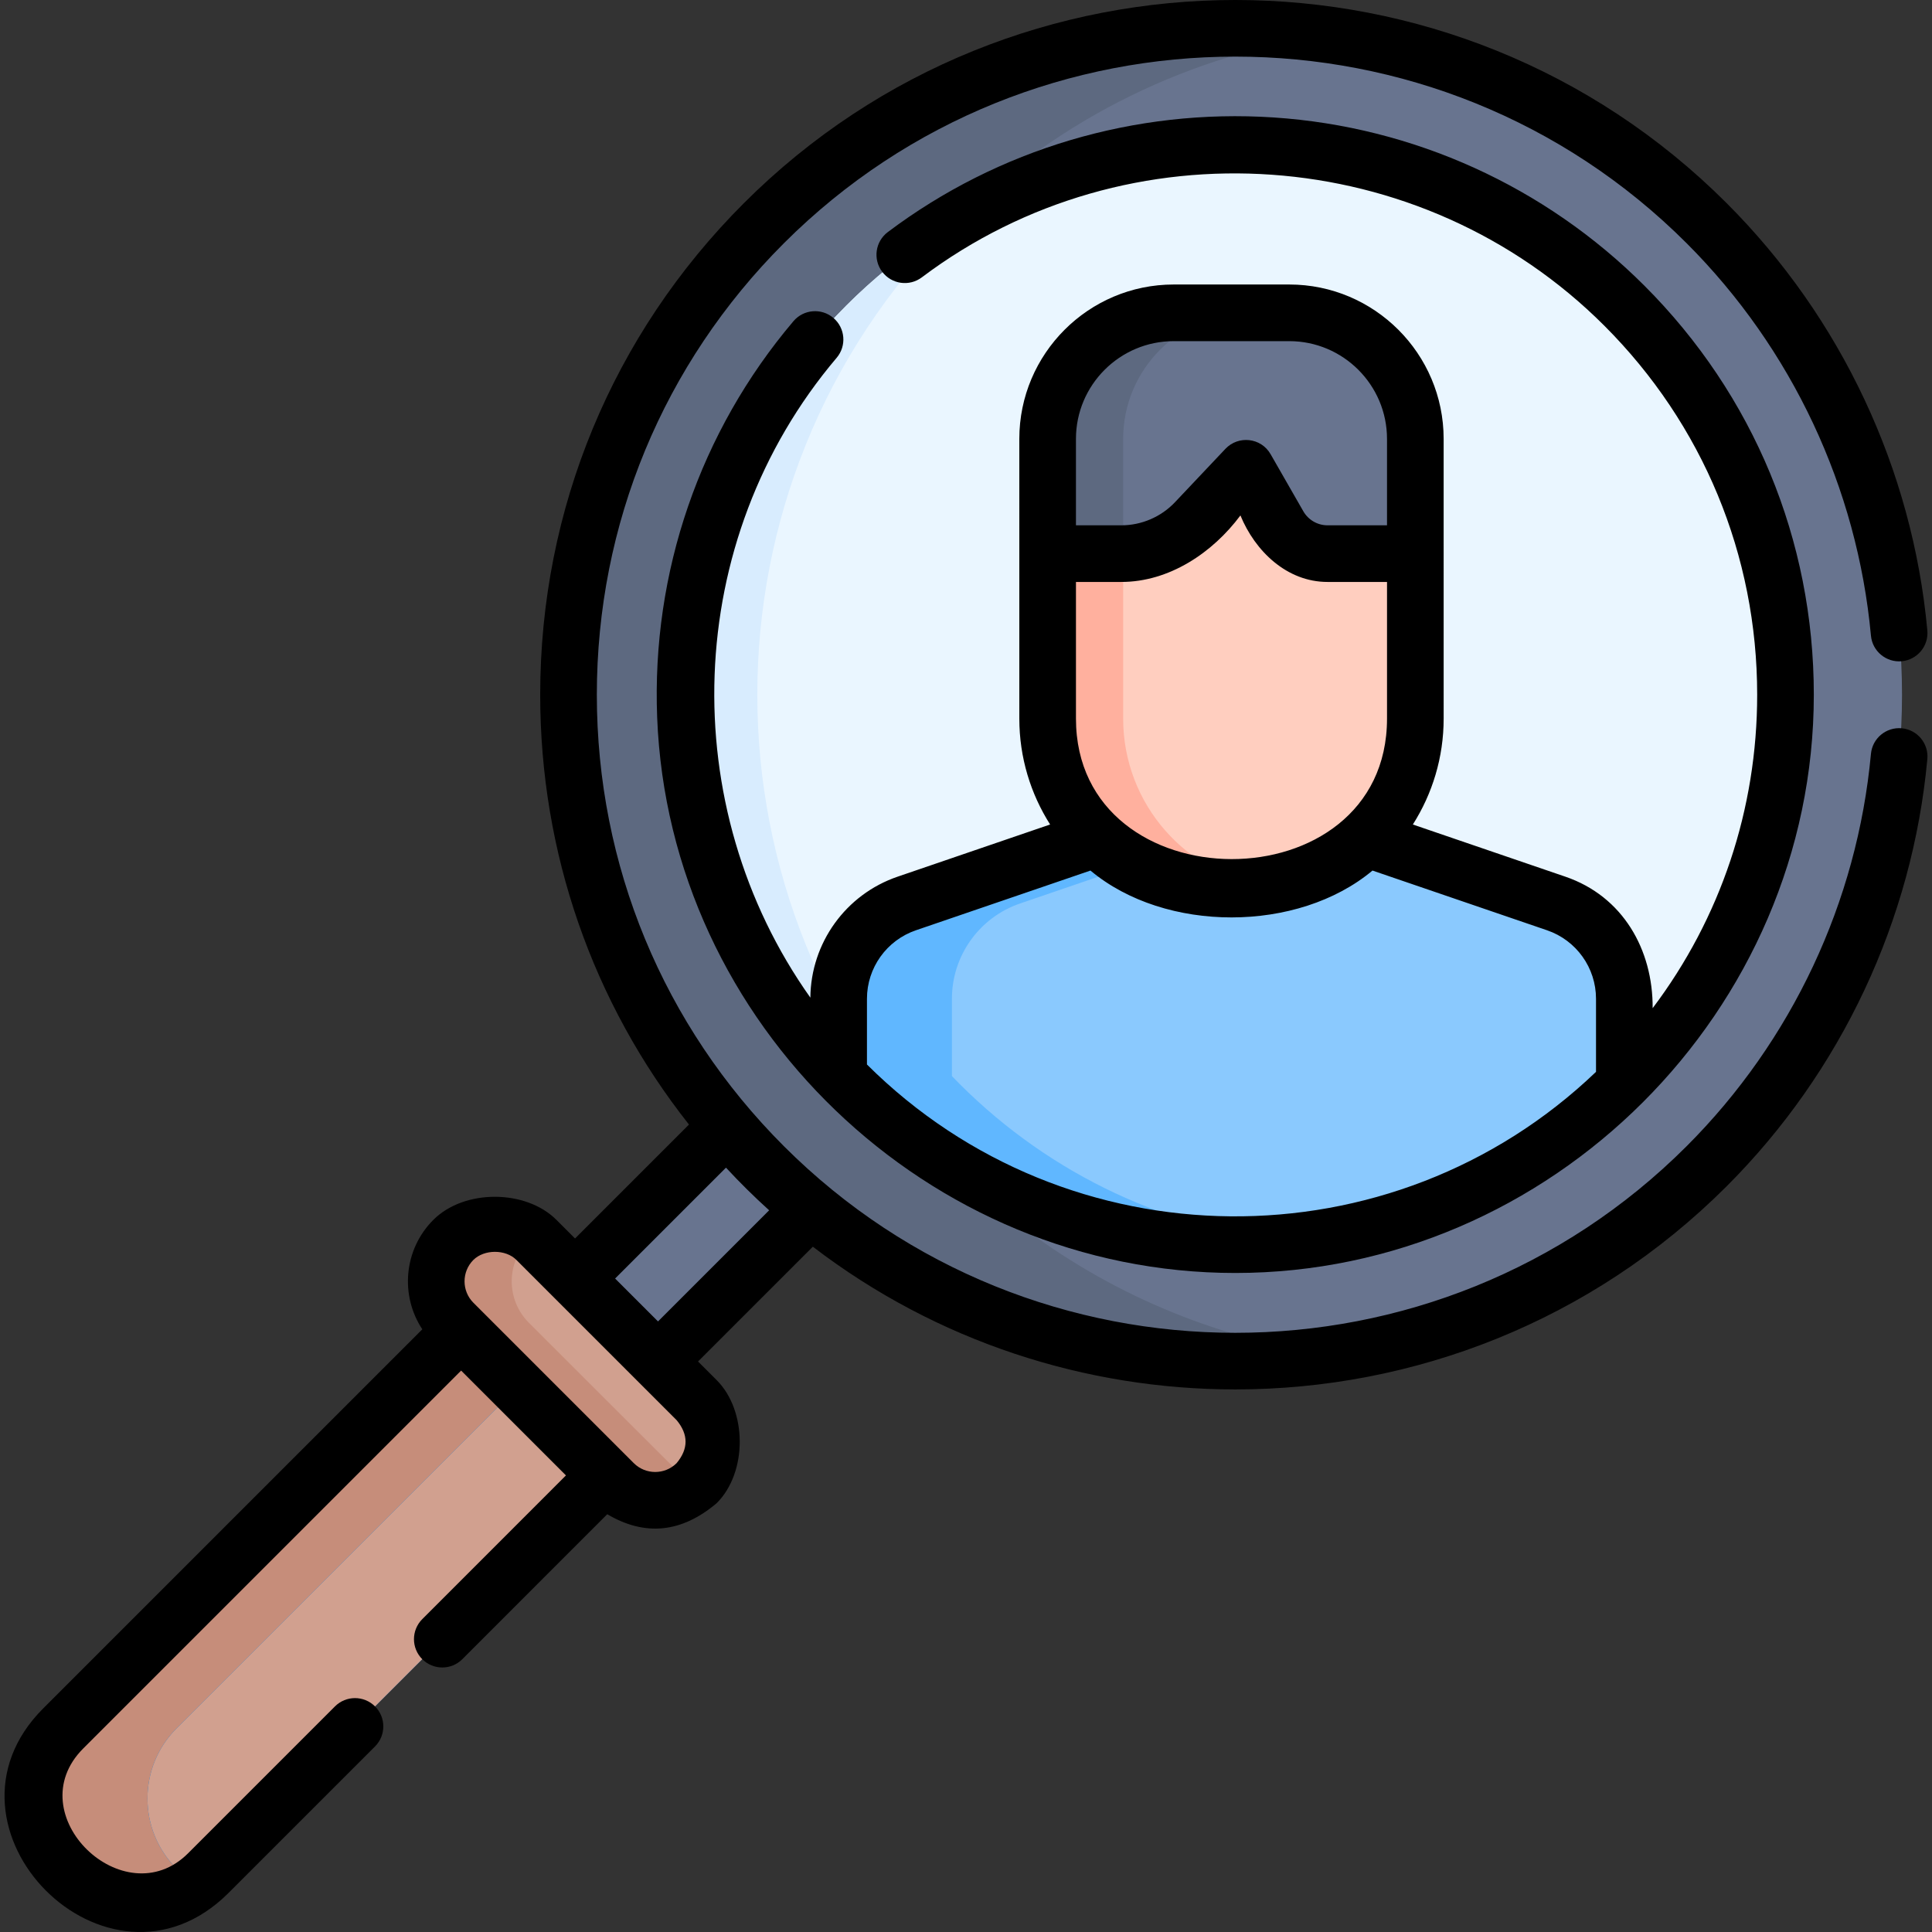 <svg id="Capa_1" enable-background="new 0 0 511.668 511.668" height="512" viewBox="0 0 511.668 511.668" width="512" xmlns="http://www.w3.org/2000/svg"><rect x="0" y="0" width="511.668" height="511.668" fill="#333333" stroke="none"/><g><path d="m17.991 496.124-1.246-1.246c-10.251-10.251-10.251-26.872 0-37.123l105.38-105.38 38.369 38.369-105.38 105.38c-10.252 10.251-26.872 10.251-37.123 0z" fill="#0473ce"/><path d="m47.986 496.123c1.12 1.12 2.31 2.12 3.57 2.98-10.24 7.15-24.43 6.15-33.57-2.98l-1.24-1.24c-10.25-10.26-10.25-26.88 0-37.13l105.38-105.38 15 15-90.38 90.38c-10.25 10.25-10.25 26.87 0 37.13z" fill="#c68d7a"/><path d="m160.496 390.743-105.38 105.38c-1.12 1.12-2.31 2.11-3.56 2.98-1.26-.86-2.45-1.86-3.57-2.98l-1.24-1.24c-10.25-10.26-10.25-26.88 0-37.13l90.38-90.38z" fill="#d1a08f"/><path d="m162.542 392.793-42.466-42.466c-6.065-6.065-6.065-15.899 0-21.964l.006-.006c6.065-6.065 15.899-6.065 21.964 0l42.466 42.466c6.065 6.065 6.065 15.899 0 21.964l-.006.006c-6.065 6.065-15.899 6.065-21.964 0z" fill="#d1a08f"/><path d="m183.526 393.693c-6.09 5.15-15.24 4.85-20.98-.9l-42.47-42.47c-6.07-6.06-6.07-15.9 0-21.96l.01-.01c5.74-5.74 14.89-6.04 20.98-.9-.34.29-.66.58-.98.9l-.01.01c-6.07 6.06-6.07 15.9 0 21.96 0 0 43.11 43.09 43.45 43.37z" fill="#c68d7a"/><path d="m154.841 313.683h57.618v31.071h-57.618z" fill="#68748f" transform="matrix(.707 -.707 .707 .707 -179.003 226.286)"/><path d="m452.006 308.843c-6.88 6.88-14.18 13.06-21.82 18.57-62.03 44.68-146.53 44.2-208.08-1.46-6.92-5.13-13.55-10.84-19.82-17.11-68.96-68.95-68.96-180.75 0-249.71s180.76-68.96 249.72 0 68.96 180.76 0 249.71z" fill="#68748f"/><path d="m272.106 325.953c24.08 17.86 51.66 28.81 80.04 32.83-44.96 6.41-91.9-4.54-130.04-32.83-6.92-5.13-13.55-10.84-19.82-17.11-68.96-68.95-68.96-180.75 0-249.71 40.86-40.86 96.75-57.51 149.86-49.95-36.3 5.16-71.31 21.64-99.32 49.42-.18.17-.36.35-.54.53-68.96 68.96-68.96 180.76 0 249.71.19.19.37.37.56.55 6.1 6.06 12.54 11.58 19.26 16.56z" fill="#5d6980"/><path d="m430.186 287.033c-56.91 56.9-149.17 56.9-206.08 0-.68-.68-1.34-1.36-2-2.04-54.9-57.05-54.23-147.82 2-204.04 56.91-56.91 149.17-56.91 206.08 0 56.91 56.9 56.91 149.17 0 206.08z" fill="#eaf6ff"/><path d="m252.846 309.393c-10.25-6.09-19.92-13.54-28.74-22.36-.68-.68-1.34-1.36-2-2.04-54.9-57.05-54.23-147.82 2-204.04 8.81-8.82 18.47-16.27 28.72-22.35-.18.17-.36.35-.54.53-68.96 68.96-68.96 180.76 0 249.71.19.19.37.37.56.55z" fill="#d8ecfe"/><path d="m430.186 264.513v22.52c-56.91 56.9-149.17 56.9-206.08 0-.68-.68-1.34-1.36-2-2.04v-20.48c0-11.4 7.25-21.55 18.05-25.24l57.62-19.71h56.74l57.62 19.71c10.8 3.69 18.05 13.84 18.05 25.24z" fill="#8ac9fe"/><path d="m342.146 328.943c-42.12 4.33-85.76-9.64-118.04-41.91-.68-.68-1.34-1.36-2-2.04v-20.48c0-11.4 7.25-21.55 18.05-25.24l57.62-19.71h30l-57.62 19.71c-10.8 3.69-18.05 13.84-18.05 25.24v20.48c.66.68 1.32 1.36 2 2.04 24.63 24.63 55.89 38.6 88.04 41.91z" fill="#60b7ff"/><path d="m277.453 131.231v59.084c0 24.838 20.135 44.973 44.973 44.973h7.434c24.838 0 44.973-20.135 44.973-44.973v-59.084c0-7.606-6.166-13.772-13.772-13.772h-69.834c-7.607 0-13.774 6.166-13.774 13.772z" fill="#ffcebf"/><path d="m336.146 234.853c-2.06.29-4.16.44-6.29.44h-7.43c-24.84 0-44.97-20.14-44.97-44.98v-59.08c0-7.61 6.16-13.77 13.77-13.77h20c-7.61 0-13.77 6.16-13.77 13.77v59.08c0 22.71 16.82 41.49 38.69 44.54z" fill="#ffb09e"/><path d="m277.453 146.623h19.521c7.441 0 14.553-3.064 19.664-8.472l13.357-14.134 8.675 15.13c2.651 4.624 7.575 7.477 12.905 7.477h23.257v-30.387c0-18.439-14.948-33.387-33.387-33.387h-30.605c-18.439 0-33.387 14.948-33.387 33.387z" fill="#fff"/><path d="m277.453 146.623h19.521c7.441 0 14.553-3.064 19.664-8.472l13.357-14.134 8.675 15.13c2.651 4.624 7.575 7.477 12.905 7.477h23.257v-30.387c0-18.439-14.948-33.387-33.387-33.387h-30.605c-18.439 0-33.387 14.948-33.387 33.387z" fill="#68748f"/><path d="m310.836 82.853h20c-18.43 0-33.38 14.94-33.38 33.38v30.38c-.16.01-.32.01-.48.01h-19.52v-30.39c0-18.44 14.95-33.38 33.38-33.38z" fill="#5d6980"/><g><path d="m503.654 192.874c-4.122-.373-7.776 2.655-8.157 6.78-3.609 39.143-20.938 76.037-48.795 103.885-65.924 65.924-173.189 65.923-239.114 0-31.935-31.931-49.523-74.387-49.523-119.547 0-45.161 17.588-87.62 49.523-119.556 65.924-65.924 173.19-65.924 239.114 0 27.858 27.858 45.187 64.759 48.795 103.905.38 4.125 4.034 7.164 8.157 6.78 4.125-.38 7.16-4.032 6.78-8.157-3.929-42.627-22.795-82.806-53.125-113.135-71.771-71.772-188.554-71.772-260.327 0-34.769 34.769-53.917 80.994-53.917 130.162 0 41.823 13.863 81.511 39.402 113.833l-30.173 30.174-4.945-4.945c-8.039-8.039-24.351-8.22-32.577.006-7.865 7.865-8.84 20.05-2.927 28.988l-100.402 100.402c-31.584 31.584 17.063 80.663 48.976 48.976l38.9-38.9c2.929-2.929 2.929-7.678 0-10.606-2.929-2.929-7.678-2.929-10.606 0l-38.9 38.9c-16.893 16.893-45.267-10.259-27.763-27.763l100.074-100.075 27.764 27.764-38.056 38.065c-2.929 2.929-2.928 7.678.001 10.606 2.93 2.93 7.679 2.929 10.606-.001l38.383-38.392c10.01 5.914 19.673 4.938 28.987-2.928 8.226-8.226 8.044-24.539.006-32.577l-4.945-4.945 30.402-30.402c32.88 25.199 72.369 37.803 111.873 37.803 47.133 0 94.281-17.947 130.162-53.828 30.329-30.319 49.196-70.491 53.126-113.116.381-4.124-2.654-7.775-6.779-8.156zm-324.445 194.609c-.013.013-.026.026-.039.04-3.134 3.098-8.204 3.086-11.325-.033l-42.466-42.466c-3.12-3.12-3.131-8.189-.034-11.323 2.881-2.881 8.56-2.879 11.398-.041l42.466 42.466c3.136 3.785 3.136 7.571 0 11.357zm-4.943-37.517-11.363-11.363 29.365-29.365c3.64 3.936 7.451 7.701 11.432 11.295z"/><path d="m221.578 94.761c2.678-3.16 2.287-7.893-.874-10.571-3.16-2.677-7.892-2.286-10.571.874-24.768 29.23-37.586 66.49-36.092 104.915 3.162 81.346 71.766 147.155 153.104 147.155 83.598 0 153.223-69.535 153.223-153.145 0-40.928-15.938-79.404-44.879-108.339-26.276-26.276-61.143-42.095-98.176-44.543-36.677-2.424-72.976 8.36-102.199 30.365-3.309 2.492-3.971 7.194-1.479 10.503s7.193 3.972 10.503 1.479c54.616-41.127 132.32-35.623 180.746 12.802 26.107 26.103 40.485 60.812 40.485 97.732 0 30.35-9.723 59.202-27.682 83.014.09-15.503-7.88-29.618-23.123-34.826l-40.385-13.815c5.157-8.12 8.158-17.738 8.158-28.049l-.003-74.077c0-22.545-18.342-40.887-40.887-40.887h-30.605c-22.545 0-40.887 18.342-40.887 40.887l.002 74.077c0 10.31 3 19.927 8.155 28.047l-40.381 13.816c-13.738 4.694-22.988 17.547-23.113 32.042-35.836-50.489-34.105-120.993 6.96-169.456zm63.378 95.552v-36.19h12.019c12.681 0 24.182-7.739 31.537-17.617 3.858 9.403 12.257 17.617 23.064 17.617h15.76v36.19c0 49.764-82.38 49.466-82.38 0zm-.002-74.077c0-14.274 11.613-25.887 25.887-25.887h30.605c14.274 0 25.887 11.613 25.887 25.887v22.887h-15.757c-2.636 0-5.088-1.42-6.399-3.707l-8.675-15.13c-2.544-4.437-8.571-5.005-11.958-1.421l-13.357 14.135c-3.677 3.892-8.858 6.124-14.212 6.124h-12.021zm-42.371 130.133 46.213-15.811c19.803 16.581 54.967 16.514 74.693.001l46.221 15.811c7.761 2.651 12.975 9.942 12.975 18.143v19.358c-53.986 51.664-139.897 51.016-193.08-1.95v-17.409c.001-8.2 5.215-15.491 12.978-18.143z"/></g></g></svg>